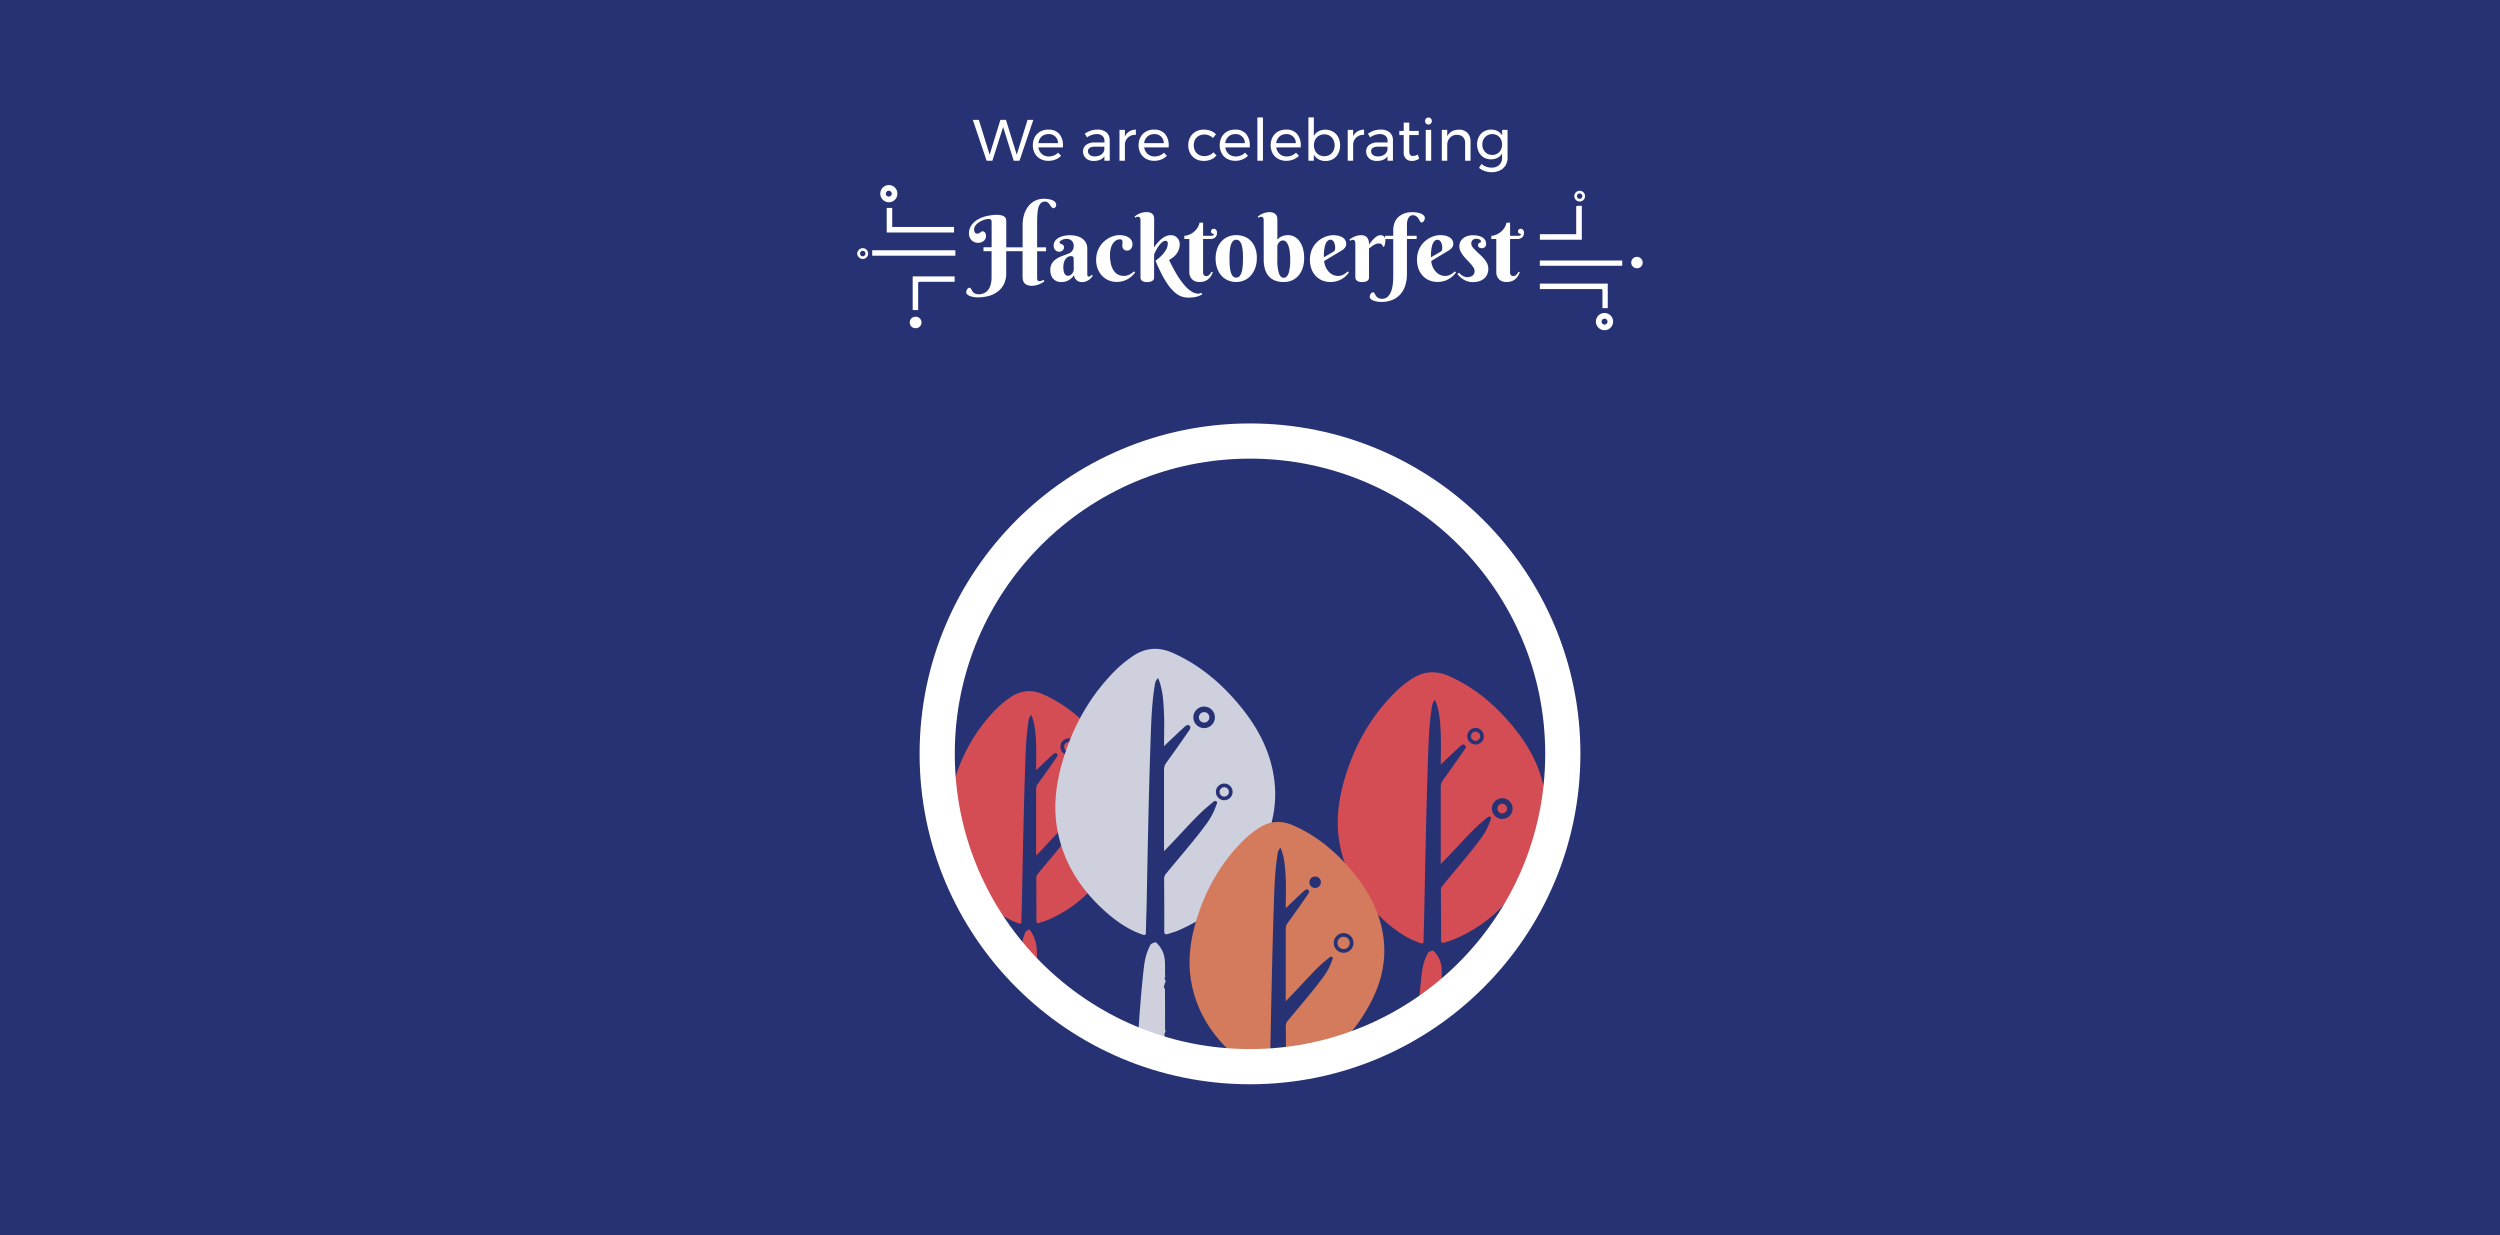 <svg id="Layer_1" data-name="Layer 1" xmlns="http://www.w3.org/2000/svg" xmlns:xlink="http://www.w3.org/1999/xlink" viewBox="0 0 1350 667"><defs><style>.cls-1,.cls-17{fill:none;}.cls-2{fill:#273274;}.cls-3{clip-path:url(#clip-path);}.cls-4{opacity:0.8;}.cls-5{clip-path:url(#clip-path-2);}.cls-14,.cls-6,.cls-7,.cls-8{fill:#ff544e;}.cls-10,.cls-11,.cls-12,.cls-14,.cls-15,.cls-16,.cls-7,.cls-8{stroke:#273274;}.cls-10,.cls-11,.cls-12,.cls-14,.cls-15,.cls-16,.cls-17,.cls-7,.cls-8{stroke-miterlimit:10;}.cls-16,.cls-7{stroke-width:3px;}.cls-11,.cls-15,.cls-8{stroke-width:2px;}.cls-10,.cls-11,.cls-16,.cls-9{fill:#f7f7f7;}.cls-10,.cls-12{stroke-width:4px;}.cls-12,.cls-13,.cls-15{fill:#ff8c58;}.cls-14{stroke-width:5px;}.cls-17{stroke:#fff;stroke-width:19px;}.cls-18{fill:#fff;}</style><clipPath id="clip-path"><circle class="cls-1" cx="675" cy="403.84" r="168.92"/></clipPath><clipPath id="clip-path-2"><rect class="cls-1" x="278.68" y="313.63" width="966.53" height="262.83"/></clipPath></defs><title>top image</title><rect class="cls-2" width="1350" height="667"/><g class="cls-3"><g class="cls-4"><g class="cls-5"><circle class="cls-2" cx="1288.03" cy="413.71" r="3.34"/><path class="cls-6" d="M1158.34,496.1q0-5.26,0-10.51c0-7.94,0-15.89,0-23.83a4.76,4.76,0,0,0-1-3c-3-4.18-6-8.38-8.92-12.63-.6-.88-1.84-2.15-.87-3s2.08.49,2.88,1.21c2.55,2.3,5,4.71,7.88,7.44,0-5.19-.19-10,.05-14.73s.51-9.42,2.44-14a5,5,0,0,1,1.48,3.49c1.24,7.79,1.44,15.66,1.71,23.52.77,22.78,1.2,45.57,1.64,68.36.08,3.93.26,7.86.31,11.8,0,1.21.24,1.53,1.5,1.09a45.89,45.89,0,0,0,15.48-9.56c10.38-9.22,17.63-20.35,20.29-34.16,2-10.1.7-20-2.2-29.72-4.39-14.75-11.75-27.8-22.8-38.65a50.81,50.81,0,0,0-6.32-5.12c-5.46-3.87-11.16-4.42-17.29-1.7-11.76,5.21-21.16,13.35-29.13,23.25-6.51,8.09-11.35,17-13.28,27.35-2.31,12.33.24,23.91,6.14,34.76,7.85,14.43,18.92,25.53,34.28,32,1.25.52,2.57.86,3.85,1.29s1.72.2,1.71-1.23q0-11,.07-22a3.69,3.69,0,0,0-1.1-2.5c-5.7-7-11.69-13.75-17-21a28.78,28.78,0,0,1-3.82-7.37c-.2-.54-.83-1.32,0-1.83.6-.39,1.16.22,1.61.59,1.61,1.35,3.24,2.69,4.75,4.14C1148,484.95,1152.87,490.64,1158.34,496.1Z"/><circle class="cls-7" cx="1131.68" cy="471.39" r="3.39"/><circle class="cls-8" cx="1142.87" cy="439.16" r="2.88"/><path class="cls-6" d="M1161.36,589.33l-2.87.05a6.64,6.64,0,0,0-.77-1.43q0-4.26.09-8.52a1.84,1.84,0,0,0,.67-1.13c.07-.79-.52-1.54-.72-2.32.1.26.14-.78.19-1a3,3,0,0,0-.48-3.08l.45,0q0-2.48,0-5c0-4.19,0-8.38,0-12.57a1.69,1.69,0,0,0,.1-2.06l0,0c.13-.2-.22-.56-.27-.76a4.32,4.32,0,0,1-.09-.74c.24-.25.27-.38.22-.41a1.19,1.19,0,0,0-.07-1.26c.4-4.95-1.12-9.78,4-14.52,2.33.5,2.31,1.19,2.62,1.79,2,3.91,2.35,7.87,2.77,11.82,1.24,11.69,2,23.38,2.67,35.07.12,2,.5,4,.47,6a.93.93,0,0,0,0,.13C1167.35,589.35,1164.38,589.28,1161.36,589.33Z"/><circle class="cls-2" cx="1201.84" cy="534.08" r="3.17"/><path class="cls-9" d="M1066.86,482.25q0-7.25,0-14.5c0-11,0-21.91,0-32.86a6.56,6.56,0,0,0-1.34-4.12c-4.16-5.76-8.29-11.55-12.3-17.42-.83-1.21-2.54-3-1.2-4.15s2.87.67,4,1.67c3.52,3.18,6.91,6.5,10.87,10.25,0-7.15-.26-13.75.08-20.32s.7-13,3.37-19.34c1.68,1.48,1.79,3.2,2,4.82,1.71,10.74,2,21.6,2.36,32.44,1.06,31.42,1.65,62.85,2.26,94.28.11,5.42.35,10.84.42,16.27,0,1.67.33,2.11,2.07,1.51,8.12-2.79,15-7.57,21.35-13.19,14.32-12.71,24.31-28.07,28-47.11,2.69-13.92,1-27.58-3-41-6.06-20.35-16.21-38.34-31.44-53.3a70.08,70.08,0,0,0-8.71-7.06c-7.53-5.34-15.39-6.09-23.85-2.35-16.22,7.18-29.18,18.41-40.18,32.07-9,11.15-15.66,23.5-18.32,37.72-3.19,17,.33,33,8.47,47.94,10.83,19.89,26.1,35.21,47.27,44.09,1.72.72,3.54,1.18,5.31,1.78,1.59.54,2.37.27,2.36-1.7q-.06-15.17.1-30.33a5.09,5.09,0,0,0-1.52-3.45c-7.86-9.64-16.12-19-23.48-29a39.69,39.69,0,0,1-5.27-10.17c-.27-.75-1.14-1.82-.06-2.52.83-.53,1.61.3,2.21.81,2.22,1.86,4.47,3.7,6.55,5.71C1052.65,466.87,1059.32,474.72,1066.86,482.25Z"/><circle class="cls-10" cx="1043.5" cy="404.34" r="4.67"/><path class="cls-9" d="M1071,610.83l-4,.07a9.15,9.15,0,0,0-1.06-2q0-5.87.12-11.74a2.53,2.53,0,0,0,.92-1.56c.1-1.08-.71-2.12-1-3.19.14.37.19-1.07.26-1.33.36-1.4.58-2.88-.66-4.24l.61,0q0-3.43,0-6.85c0-5.78,0-11.56.06-17.34a2.33,2.33,0,0,0,.14-2.84l0-.06c.18-.28-.31-.78-.38-1.05a6,6,0,0,1-.12-1c.33-.35.37-.52.3-.57a1.64,1.64,0,0,0-.09-1.74c.56-6.82-1.55-13.49,5.46-20,3.21.68,3.18,1.63,3.61,2.47,2.76,5.4,3.23,10.85,3.81,16.31,1.72,16.12,2.7,32.24,3.68,48.36.17,2.77.68,5.55.65,8.32a1.28,1.28,0,0,0,0,.18C1079.28,610.86,1075.19,610.76,1071,610.83Z"/><circle class="cls-11" cx="1031.8" cy="447.76" r="3.8"/><path class="cls-6" d="M937.32,434.06q0-6.55,0-13.1c0-9.9,0-19.79,0-29.69a5.93,5.93,0,0,1,1.21-3.72c3.76-5.21,7.49-10.44,11.12-15.74.75-1.09,2.29-2.68,1.09-3.75s-2.59.61-3.59,1.51c-3.18,2.87-6.24,5.87-9.82,9.26,0-6.46.24-12.42-.07-18.35s-.63-11.73-3-17.47c-1.52,1.34-1.62,2.89-1.85,4.35-1.54,9.71-1.8,19.51-2.13,29.31-1,28.39-1.5,56.78-2,85.18-.09,4.9-.32,9.8-.38,14.7,0,1.5-.3,1.9-1.87,1.36-7.34-2.52-13.57-6.84-19.29-11.91-12.94-11.49-22-25.36-25.29-42.56-2.43-12.58-.87-24.92,2.74-37,5.47-18.38,14.64-34.64,28.4-48.16a63.31,63.31,0,0,1,7.87-6.38c6.81-4.83,13.9-5.51,21.55-2.12,14.65,6.49,26.37,16.63,36.3,29,8.11,10.07,14.15,21.23,16.55,34.08,2.88,15.37-.3,29.79-7.65,43.31-9.78,18-23.58,31.81-42.71,39.83-1.55.65-3.2,1.07-4.8,1.61-1.44.49-2.14.24-2.13-1.54q.06-13.7-.09-27.4a4.6,4.6,0,0,1,1.37-3.11c7.1-8.71,14.57-17.13,21.21-26.21a35.86,35.86,0,0,0,4.76-9.18c.24-.68,1-1.65.05-2.28-.75-.48-1.45.27-2,.73-2,1.68-4,3.35-5.92,5.16C950.16,420.17,944.14,427.25,937.32,434.06Z"/><circle class="cls-2" cx="958.42" cy="363.67" r="4.22"/><path class="cls-6" d="M933.56,601.67l3.57.11a19.87,19.87,0,0,1,1-3.11q0-9.31-.11-18.61a5.23,5.23,0,0,1-.83-2.47c-.09-1.72.64-3.36.9-5.06-.13.58-.17-1.7-.23-2.11-.33-2.22-.52-4.56.6-6.72l-.56-.08q0-5.43,0-10.86c0-9.16,0-18.32-.05-27.48a6,6,0,0,1-.13-4.5l0-.09c-.16-.44.28-1.23.34-1.67s.09-1.08.11-1.62c-.3-.55-.33-.83-.27-.9a4.3,4.3,0,0,1,.08-2.75c-.5-10.81,1.4-21.37-4.93-31.74-2.9,1.08-2.88,2.59-3.26,3.91-2.5,8.56-2.92,17.2-3.45,25.84-1.55,25.54-2.44,51.09-3.33,76.64-.15,4.4-.62,8.79-.59,13.18,0,.1,0,.19,0,.28C926.1,601.71,929.8,601.56,933.56,601.67Z"/><path class="cls-6" d="M497.87,547.22q0-4.48,0-9c0-6.76,0-13.53,0-20.29a4.05,4.05,0,0,1,.83-2.54c2.57-3.56,5.12-7.13,7.6-10.76.51-.75,1.57-1.83.74-2.56s-1.77.42-2.45,1c-2.17,2-4.27,4-6.71,6.33,0-4.42.16-8.49,0-12.55s-.43-8-2.08-11.94a4.28,4.28,0,0,0-1.26,3A162.23,162.23,0,0,0,493,508c-.66,19.4-1,38.81-1.4,58.22-.06,3.35-.22,6.7-.26,10,0,1-.2,1.3-1.28.93A39.08,39.08,0,0,1,476.89,569c-8.84-7.85-15-17.33-17.28-29.09-1.66-8.6-.59-17,1.87-25.31a75.36,75.36,0,0,1,19.41-32.92,43.28,43.28,0,0,1,5.38-4.36A14,14,0,0,1,501,475.91c10,4.43,18,11.37,24.81,19.8,5.54,6.89,9.67,14.51,11.31,23.29,2,10.5-.2,20.37-5.23,29.6-6.69,12.29-16.12,21.75-29.19,27.23-1.06.44-2.19.73-3.28,1.1s-1.46.17-1.46-1q0-9.37-.06-18.73a3.15,3.15,0,0,1,.94-2.13c4.85-6,10-11.71,14.5-17.92a24.51,24.51,0,0,0,3.26-6.28c.17-.46.71-1.13,0-1.56-.51-.33-1,.19-1.37.5-1.37,1.15-2.76,2.29-4,3.53C506.64,537.72,502.52,542.57,497.87,547.22Z"/><circle class="cls-2" cx="512.29" cy="499.1" r="2.88"/><path class="cls-6" d="M495.29,626.62l2.44,0a5.65,5.65,0,0,1,.65-1.21q0-3.63-.07-7.25a1.56,1.56,0,0,1-.57-1c-.06-.67.44-1.31.61-2-.09.23-.12-.66-.16-.82a2.57,2.57,0,0,1,.41-2.62l-.38,0q0-2.12,0-4.23c0-3.57,0-7.14,0-10.71a1.44,1.44,0,0,1-.09-1.75l0,0c-.11-.17.19-.48.23-.65a3.68,3.68,0,0,0,.07-.63c-.2-.21-.23-.32-.19-.35a1,1,0,0,1,.06-1.07c-.34-4.21,1-8.33-3.37-12.37-2,.42-2,1-2.23,1.52-1.71,3.33-2,6.7-2.36,10.07-1.06,10-1.67,19.91-2.27,29.86-.1,1.71-.42,3.43-.4,5.14a.79.79,0,0,1,0,.11C490.19,626.64,492.72,626.58,495.29,626.62Z"/><path class="cls-9" d="M380.45,532.19q0-3.22,0-6.44c0-4.86,0-9.73,0-14.59a2.91,2.91,0,0,1,.6-1.83c1.85-2.56,3.68-5.13,5.46-7.73.37-.54,1.13-1.31.53-1.84s-1.27.3-1.76.74c-1.56,1.41-3.07,2.89-4.82,4.55,0-3.18.12-6.1,0-9a24.74,24.74,0,0,0-1.5-8.58,3.08,3.08,0,0,0-.91,2.14,116.62,116.62,0,0,0-1,14.4c-.47,13.95-.73,27.9-1,41.85,0,2.41-.16,4.81-.19,7.22,0,.74-.15.93-.92.67a28.09,28.09,0,0,1-9.48-5.85c-6.36-5.64-10.79-12.46-12.42-20.91a37.85,37.85,0,0,1,1.35-18.2,54.18,54.18,0,0,1,14-23.66,31.11,31.11,0,0,1,3.87-3.13,10.06,10.06,0,0,1,10.59-1,47.69,47.69,0,0,1,17.84,14.23,37.65,37.65,0,0,1,8.13,16.74c1.41,7.55-.15,14.64-3.76,21.28-4.81,8.83-11.58,15.63-21,19.57-.76.32-1.57.52-2.36.79s-1.05.12-1-.75q0-6.73,0-13.46a2.26,2.26,0,0,1,.67-1.53c3.49-4.28,7.16-8.42,10.42-12.88a17.62,17.62,0,0,0,2.34-4.51c.12-.33.51-.81,0-1.12s-.71.13-1,.36c-1,.82-2,1.64-2.91,2.54C386.76,525.36,383.8,528.84,380.45,532.19Z"/><circle class="cls-11" cx="390.82" cy="497.6" r="2.07"/><path class="cls-9" d="M378.6,589.27l1.76,0a4.06,4.06,0,0,1,.47-.87q0-2.61-.05-5.21a1.12,1.12,0,0,1-.41-.69c0-.48.32-.94.44-1.42-.06.16-.09-.47-.12-.59a1.85,1.85,0,0,1,.29-1.88l-.27,0q0-1.52,0-3c0-2.57,0-5.13,0-7.7a1,1,0,0,1-.06-1.26v0c-.08-.12.14-.34.17-.47a2.64,2.64,0,0,0,.05-.45c-.15-.15-.16-.23-.13-.25a.73.73,0,0,1,0-.77c-.25-3,.69-6-2.42-8.89-1.42.3-1.41.73-1.6,1.1a19.58,19.58,0,0,0-1.69,7.24c-.76,7.15-1.2,14.31-1.63,21.47-.07,1.23-.3,2.46-.29,3.69a.57.57,0,0,1,0,.08C374.94,589.28,376.75,589.24,378.6,589.27Z"/><path class="cls-6" d="M778,466.58q0-6.37,0-12.74c0-9.63,0-19.26,0-28.89a5.77,5.77,0,0,1,1.18-3.62c3.66-5.07,7.29-10.16,10.82-15.31.73-1.06,2.23-2.6,1.06-3.65s-2.52.59-3.49,1.47c-3.09,2.79-6.07,5.71-9.55,9,0-6.29.23-12.09-.07-17.86s-.61-11.41-3-17c-1.47,1.3-1.57,2.81-1.8,4.23-1.5,9.44-1.75,19-2.07,28.51-.94,27.62-1.45,55.24-2,82.87-.09,4.77-.31,9.53-.37,14.3,0,1.46-.29,1.85-1.82,1.33-7.14-2.45-13.2-6.65-18.76-11.59-12.59-11.18-21.37-24.67-24.6-41.41-2.36-12.24-.84-24.24,2.67-36,5.33-17.89,14.25-33.7,27.63-46.85a61.6,61.6,0,0,1,7.66-6.2c6.62-4.7,13.52-5.36,21-2.06,14.26,6.31,25.65,16.18,35.32,28.19,7.89,9.8,13.76,20.66,16.1,33.15,2.8,15-.29,29-7.45,42.14-9.52,17.49-22.94,31-41.55,38.76-1.51.63-3.11,1-4.67,1.57-1.4.47-2.08.24-2.08-1.49q.06-13.33-.09-26.66a4.48,4.48,0,0,1,1.34-3c6.91-8.48,14.17-16.67,20.64-25.5a34.89,34.89,0,0,0,4.64-8.94c.24-.66,1-1.6,0-2.22-.73-.47-1.41.27-1.95.71-2,1.63-3.93,3.26-5.76,5C790.53,453.06,784.67,460,778,466.58Z"/><circle class="cls-7" cx="811.21" cy="436.63" r="4.11"/><circle class="cls-8" cx="796.8" cy="397.56" r="3.49"/><path class="cls-6" d="M774.38,579.6l3.48.06a8,8,0,0,1,.93-1.73q0-5.16-.1-10.32a2.23,2.23,0,0,1-.81-1.37c-.09-1,.63-1.87.88-2.81-.12.32-.17-.94-.23-1.17a3.65,3.65,0,0,1,.58-3.73l-.54,0q0-3,0-6c0-5.08,0-10.16-.05-15.24a2,2,0,0,1-.13-2.5l0-.05c-.16-.25.27-.68.33-.93a5.24,5.24,0,0,0,.1-.9c-.29-.3-.32-.46-.27-.5a1.44,1.44,0,0,1,.08-1.53c-.49-6,1.36-11.85-4.8-17.61-2.82.6-2.8,1.44-3.17,2.17-2.43,4.75-2.84,9.54-3.35,14.33-1.51,14.17-2.38,28.34-3.24,42.51-.15,2.44-.6,4.88-.57,7.31a1.13,1.13,0,0,1,0,.16C767.12,579.63,770.72,579.54,774.38,579.6Z"/><path class="cls-6" d="M332,466.31q0-5.46,0-10.93c0-8.26,0-16.51,0-24.77a5,5,0,0,1,1-3.1c3.14-4.34,6.25-8.71,9.27-13.13.62-.91,1.91-2.23.91-3.13s-2.16.51-3,1.26c-2.65,2.4-5.21,4.9-8.19,7.73,0-5.39.2-10.36-.06-15.31s-.53-9.79-2.54-14.57a5.23,5.23,0,0,0-1.54,3.63c-1.29,8.1-1.5,16.28-1.78,24.45-.8,23.68-1.25,47.37-1.71,71.06-.08,4.09-.27,8.17-.32,12.26,0,1.26-.25,1.59-1.56,1.14A47.7,47.7,0,0,1,306.41,493c-10.79-9.58-18.32-21.15-21.1-35.51-2-10.49-.72-20.79,2.29-30.9,4.57-15.34,12.22-28.9,23.7-40.18a52.82,52.82,0,0,1,6.57-5.32c5.68-4,11.6-4.59,18-1.77,12.22,5.41,22,13.87,30.29,24.17,6.77,8.4,11.8,17.71,13.81,28.43,2.4,12.82-.25,24.86-6.39,36.13-8.16,15-19.67,26.54-35.63,33.23-1.29.54-2.67.89-4,1.34s-1.79.2-1.78-1.28q0-11.43-.07-22.86a3.84,3.84,0,0,1,1.15-2.6c5.92-7.27,12.15-14.29,17.7-21.87a29.92,29.92,0,0,0,4-7.66c.2-.57.86-1.38,0-1.9-.63-.4-1.21.23-1.67.61-1.68,1.4-3.37,2.79-4.94,4.31C342.72,454.72,337.69,460.63,332,466.31Z"/><circle class="cls-8" cx="360.45" cy="440.62" r="3.52"/><circle class="cls-2" cx="349.61" cy="407.58" r="3.52"/><path class="cls-6" d="M328.87,582.62l3,.07a10.59,10.59,0,0,1,.8-2q0-5.93-.09-11.87a2.85,2.85,0,0,1-.7-1.58c-.07-1.09.54-2.14.75-3.23-.11.37-.15-1.08-.2-1.34a5.38,5.38,0,0,1,.5-4.29l-.46,0q0-3.46,0-6.92c0-5.84,0-11.68,0-17.52a3,3,0,0,1-.11-2.87l0-.06c-.14-.28.23-.79.28-1.07a8,8,0,0,0,.09-1c-.25-.35-.28-.53-.23-.57a2.14,2.14,0,0,1,.07-1.76c-.42-6.89,1.17-13.63-4.11-20.24C326,507,326,508,325.7,508.8c-2.08,5.46-2.44,11-2.88,16.48-1.29,16.29-2,32.58-2.78,48.88-.13,2.8-.52,5.61-.49,8.41a1.73,1.73,0,0,1,0,.18C322.64,582.65,325.73,582.56,328.87,582.62Z"/><circle class="cls-2" cx="725.31" cy="512.63" r="3.84"/><circle class="cls-12" cx="713.5" cy="476.6" r="3.84"/><path class="cls-13" d="M690.88,646.31l3.25.06a7.52,7.52,0,0,1,.87-1.62q0-4.83-.1-9.65a2.08,2.08,0,0,1-.76-1.28c-.08-.89.59-1.74.82-2.62-.12.3-.16-.88-.21-1.09a3.42,3.42,0,0,1,.54-3.49l-.51,0q0-2.82,0-5.63c0-4.75,0-9.5,0-14.25a1.92,1.92,0,0,1-.12-2.33l0,0c-.15-.23.25-.64.31-.87a4.89,4.89,0,0,0,.1-.84c-.27-.28-.3-.43-.25-.47a1.35,1.35,0,0,1,.08-1.43c-.46-5.61,1.27-11.08-4.49-16.46-2.64.56-2.62,1.34-3,2-2.27,4.44-2.66,8.92-3.14,13.4-1.41,13.25-2.22,26.5-3,39.75-.14,2.28-.56,4.56-.54,6.84a1.05,1.05,0,0,1,0,.15C684.09,646.33,687.46,646.25,690.88,646.31Z"/><path class="cls-6" d="M559.51,462q0-5.46,0-10.93c0-8.26,0-16.51,0-24.77a5,5,0,0,1,1-3.1c3.14-4.34,6.25-8.71,9.27-13.13.62-.91,1.91-2.23.91-3.13s-2.16.51-3,1.26c-2.65,2.4-5.21,4.9-8.19,7.73,0-5.39.2-10.36-.06-15.31s-.53-9.79-2.54-14.57a5.23,5.23,0,0,0-1.54,3.63c-1.29,8.1-1.5,16.28-1.78,24.45-.8,23.68-1.25,47.37-1.71,71.06-.08,4.09-.27,8.17-.32,12.26,0,1.26-.25,1.59-1.56,1.14a47.7,47.7,0,0,1-16.09-9.94c-10.79-9.58-18.32-21.15-21.1-35.51-2-10.49-.72-20.79,2.29-30.9,4.57-15.34,12.22-28.9,23.7-40.18a52.82,52.82,0,0,1,6.57-5.32c5.68-4,11.6-4.59,18-1.77,12.22,5.41,22,13.87,30.29,24.17,6.77,8.4,11.8,17.71,13.81,28.43,2.4,12.82-.25,24.86-6.39,36.13-8.16,15-19.67,26.54-35.63,33.23-1.29.54-2.67.89-4,1.34s-1.79.2-1.78-1.28q0-11.43-.07-22.86a3.84,3.84,0,0,1,1.15-2.6c5.92-7.27,12.15-14.29,17.7-21.87a29.92,29.92,0,0,0,4-7.66c.2-.57.86-1.38,0-1.9-.63-.4-1.21.23-1.67.61-1.68,1.4-3.37,2.79-4.94,4.31C570.23,450.38,565.2,456.29,559.51,462Z"/><circle class="cls-14" cx="587.95" cy="436.29" r="3.52"/><circle class="cls-8" cx="577.12" cy="403.25" r="3.52"/><path class="cls-6" d="M556.37,581.46l3,.07a11.31,11.31,0,0,1,.8-2.07q0-6.18-.09-12.36a3,3,0,0,1-.7-1.64c-.07-1.14.54-2.23.75-3.36-.11.38-.15-1.13-.2-1.4a5.81,5.81,0,0,1,.5-4.47l-.46-.05q0-3.61,0-7.21c0-6.08,0-12.17,0-18.25a3.25,3.25,0,0,1-.11-3l0-.06c-.14-.3.23-.82.28-1.11a8.66,8.66,0,0,0,.09-1.07c-.25-.36-.28-.55-.23-.6a2.31,2.31,0,0,1,.07-1.83c-.42-7.18,1.17-14.2-4.11-21.08-2.42.72-2.4,1.72-2.72,2.6-2.08,5.68-2.44,11.43-2.88,17.16-1.29,17-2,33.94-2.78,50.91-.13,2.92-.52,5.84-.49,8.76a1.88,1.88,0,0,1,0,.19C550.15,581.49,553.24,581.39,556.37,581.46Z"/><path class="cls-13" d="M994.19,508.5q0-4.83,0-9.65c0-7.29,0-14.59,0-21.88a4.37,4.37,0,0,1,.89-2.74c2.77-3.84,5.52-7.69,8.19-11.6.55-.8,1.69-2,.8-2.76s-1.91.45-2.64,1.11c-2.34,2.12-4.6,4.33-7.23,6.83,0-4.76.18-9.16-.05-13.53s-.46-8.65-2.24-12.87a4.62,4.62,0,0,0-1.36,3.21,174.92,174.92,0,0,0-1.57,21.6c-.71,20.92-1.1,41.85-1.51,62.77-.07,3.61-.24,7.22-.28,10.83,0,1.11-.22,1.4-1.38,1A42.14,42.14,0,0,1,971.57,532c-9.53-8.47-16.19-18.69-18.64-31.37-1.79-9.27-.64-18.36,2-27.29a81.26,81.26,0,0,1,20.93-35.49,46.66,46.66,0,0,1,5.8-4.7,15.09,15.09,0,0,1,15.88-1.56c10.8,4.78,19.43,12.26,26.75,21.35,6,7.42,10.43,15.65,12.2,25.11,2.12,11.33-.22,22-5.64,31.92-7.21,13.25-17.38,23.45-31.48,29.36-1.14.48-2.36.79-3.54,1.19s-1.58.18-1.57-1.13q0-10.1-.07-20.2a3.39,3.39,0,0,1,1-2.29c5.23-6.42,10.74-12.62,15.63-19.32a26.43,26.43,0,0,0,3.51-6.77c.18-.5.76-1.21,0-1.68-.55-.35-1.07.2-1.47.54-1.48,1.24-3,2.47-4.36,3.8C1003.65,498.26,999.21,503.48,994.19,508.5Z"/><circle class="cls-13" cx="1019.31" cy="485.81" r="3.11"/><path class="cls-13" d="M991.41,594.11l2.63,0a6.1,6.1,0,0,1,.7-1.31q0-3.91-.08-7.82a1.69,1.69,0,0,1-.61-1c-.07-.72.47-1.41.66-2.13-.09.24-.13-.71-.17-.89a2.77,2.77,0,0,1,.44-2.83l-.41,0q0-2.28,0-4.56c0-3.85,0-7.7,0-11.54a1.55,1.55,0,0,1-.1-1.89l0,0c-.12-.19.21-.52.25-.7a4,4,0,0,0,.08-.68c-.22-.23-.24-.35-.2-.38a1.09,1.09,0,0,1,.06-1.16c-.37-4.54,1-9-3.63-13.34-2.14.45-2.12,1.09-2.4,1.64-1.84,3.59-2.15,7.23-2.54,10.86-1.14,10.73-1.8,21.47-2.45,32.2-.11,1.85-.46,3.69-.44,5.54a.85.85,0,0,1,0,.12C985.91,594.13,988.64,594.07,991.41,594.11Z"/><path class="cls-13" d="M446.72,475.93q0-6.72,0-13.44c0-10.16,0-20.32,0-30.48a6.09,6.09,0,0,1,1.25-3.82c3.86-5.34,7.69-10.71,11.41-16.15.77-1.12,2.35-2.75,1.11-3.85s-2.66.62-3.68,1.55c-3.26,2.95-6.41,6-10.08,9.51,0-6.63.25-12.75-.07-18.84s-.65-12-3.13-17.93c-1.56,1.37-1.66,3-1.9,4.47-1.58,10-1.85,20-2.19,30.08-1,29.14-1.53,58.28-2.1,87.43-.1,5-.33,10.06-.39,15.09,0,1.54-.31,2-1.92,1.4-7.53-2.59-13.93-7-19.79-12.23-13.28-11.79-22.54-26-26-43.69-2.49-12.91-.89-25.58,2.81-38,5.62-18.87,15-35.55,29.15-49.43a65,65,0,0,1,8.08-6.55c7-5,14.27-5.65,22.12-2.18,15,6.66,27.06,17.07,37.26,29.74,8.33,10.34,14.52,21.79,17,35,3,15.77-.31,30.58-7.86,44.45-10,18.45-24.2,32.66-43.84,40.89-1.59.67-3.29,1.1-4.93,1.65-1.48.5-2.2.25-2.19-1.58q.06-14.06-.09-28.13a4.72,4.72,0,0,1,1.41-3.2c7.29-8.94,15-17.58,21.77-26.9a36.81,36.81,0,0,0,4.89-9.43c.25-.7,1.06-1.69.05-2.34-.77-.49-1.49.28-2.05.75-2.06,1.72-4.14,3.44-6.07,5.3C459.9,461.66,453.71,468.94,446.72,475.93Z"/><circle class="cls-15" cx="468.38" cy="403.67" r="4.33"/><path class="cls-13" d="M442.85,595.16l3.67.07a8.49,8.49,0,0,1,1-1.82q0-5.45-.11-10.89a2.35,2.35,0,0,1-.86-1.45c-.09-1,.66-2,.92-3-.13.34-.18-1-.24-1.23-.34-1.3-.54-2.67.61-3.94l-.57,0q0-3.18,0-6.35c0-5.36,0-10.72-.05-16.08a2.16,2.16,0,0,1-.13-2.63l0-.05c-.17-.26.29-.72.35-1a5.52,5.52,0,0,0,.11-.95c-.3-.32-.34-.48-.28-.53a1.52,1.52,0,0,1,.09-1.61c-.52-6.33,1.44-12.51-5.06-18.57-3,.63-3,1.52-3.35,2.29-2.56,5-3,10.07-3.54,15.12-1.59,14.95-2.51,29.9-3.41,44.85-.16,2.57-.63,5.14-.61,7.72a1.19,1.19,0,0,1,0,.17C435.19,595.19,439,595.1,442.85,595.16Z"/><circle class="cls-2" cx="480.18" cy="443.98" r="3.52"/><circle class="cls-8" cx="521.78" cy="523.71" r="3.52"/><path class="cls-9" d="M628.57,459.61q0-6.72,0-13.44c0-10.16,0-20.32,0-30.48a6.09,6.09,0,0,1,1.25-3.82c3.86-5.34,7.69-10.71,11.41-16.15.77-1.12,2.35-2.75,1.11-3.85s-2.66.62-3.68,1.55c-3.26,2.95-6.41,6-10.08,9.51,0-6.63.25-12.75-.07-18.84s-.65-12-3.13-17.93c-1.56,1.37-1.66,3-1.9,4.47-1.58,10-1.85,20-2.19,30.08-1,29.14-1.53,58.28-2.1,87.43-.1,5-.33,10.06-.39,15.09,0,1.54-.31,2-1.92,1.4-7.53-2.59-13.93-7-19.79-12.23-13.28-11.79-22.54-26-26-43.69-2.49-12.91-.89-25.58,2.81-38,5.62-18.87,15-35.55,29.15-49.43a65,65,0,0,1,8.08-6.55c7-5,14.27-5.65,22.12-2.18,15,6.66,27.06,17.07,37.26,29.74,8.33,10.34,14.52,21.79,17,35,3,15.77-.31,30.58-7.86,44.45-10,18.45-24.2,32.66-43.84,40.89-1.59.67-3.29,1.1-4.93,1.65-1.48.5-2.2.25-2.19-1.58q.06-14.06-.09-28.13a4.72,4.72,0,0,1,1.41-3.2c7.29-8.94,15-17.58,21.77-26.9A36.81,36.81,0,0,0,656.7,435c.25-.7,1.06-1.69.05-2.34-.77-.49-1.49.28-2.05.75-2.06,1.72-4.14,3.44-6.07,5.3C641.75,445.35,635.56,452.62,628.57,459.61Z"/><circle class="cls-16" cx="650.23" cy="387.36" r="4.33"/><path class="cls-9" d="M624.71,578.84l3.67.07a8.49,8.49,0,0,1,1-1.82q0-5.45-.11-10.89a2.35,2.35,0,0,1-.86-1.45c-.09-1,.66-2,.92-3-.13.34-.18-1-.24-1.23-.34-1.3-.54-2.67.61-3.94l-.57,0q0-3.18,0-6.35c0-5.36,0-10.72-.05-16.08a2.16,2.16,0,0,1-.13-2.63l0-.05c-.17-.26.29-.72.35-1a5.52,5.52,0,0,0,.11-.95c-.3-.32-.34-.48-.28-.53a1.52,1.52,0,0,1,.09-1.61c-.52-6.33,1.44-12.51-5.06-18.57-3,.63-3,1.52-3.35,2.29-2.56,5-3,10.07-3.54,15.12-1.59,14.95-2.51,29.9-3.41,44.85-.16,2.57-.63,5.14-.61,7.72a1.19,1.19,0,0,1,0,.17C617,578.87,620.85,578.78,624.71,578.84Z"/><circle class="cls-11" cx="661.09" cy="427.62" r="3.52"/><path class="cls-13" d="M694.3,540.64q0-6,0-11.91c0-9,0-18,0-27a5.39,5.39,0,0,1,1.1-3.39c3.42-4.74,6.81-9.5,10.11-14.32.68-1,2.09-2.43,1-3.41s-2.36.55-3.26,1.37c-2.89,2.61-5.68,5.34-8.93,8.43,0-5.88.22-11.3-.06-16.7s-.57-10.67-2.77-15.89c-1.38,1.22-1.47,2.63-1.68,4-1.4,8.83-1.64,17.75-1.94,26.66-.87,25.82-1.36,51.65-1.86,77.48-.09,4.46-.29,8.91-.35,13.37,0,1.37-.27,1.73-1.7,1.24-6.68-2.29-12.34-6.22-17.54-10.84-11.77-10.45-20-23.07-23-38.72-2.21-11.44-.79-22.67,2.49-33.69,5-16.72,13.32-31.51,25.84-43.81a57.59,57.59,0,0,1,7.16-5.8c6.19-4.39,12.65-5,19.6-1.93,13.33,5.9,24,15.13,33,26.35,7.38,9.16,12.87,19.32,15.06,31,2.62,14-.27,27.1-7,39.4-8.9,16.35-21.45,28.94-38.85,36.24-1.41.59-2.91,1-4.37,1.46s-1.95.22-1.94-1.4q.05-12.46-.08-24.93A4.19,4.19,0,0,1,695.6,551c6.46-7.93,13.25-15.58,19.3-23.84a32.62,32.62,0,0,0,4.33-8.35c.22-.62.94-1.5,0-2.07-.68-.44-1.32.25-1.82.67-1.83,1.53-3.67,3-5.38,4.7C706,528,700.5,534.44,694.3,540.64Z"/><circle class="cls-2" cx="1009.74" cy="456.62" r="3.11"/><circle class="cls-2" cx="710.17" cy="476.4" r="3.11"/><circle class="cls-15" cx="725.55" cy="509.18" r="4.33"/></g></g></g><circle class="cls-17" cx="675" cy="407.08" r="168.92"/><path class="cls-18" d="M531.11,133.54h4.37V119.87a2.4,2.4,0,0,0-.12-.84,1.18,1.18,0,0,0-.34-.49,1.14,1.14,0,0,0-.52-.24,3.39,3.39,0,0,0-.66-.06,6.44,6.44,0,0,0-1.31.17,10.92,10.92,0,0,0-1.65.5,13.81,13.81,0,0,0-1.74.83,8.47,8.47,0,0,0-1.56,1.12,5.61,5.61,0,0,0-1.12,1.39,3.33,3.33,0,0,0-.43,1.66,3,3,0,0,0,.2,1.23,1.92,1.92,0,0,0,.47.68,1.23,1.23,0,0,0,.54.29,2.12,2.12,0,0,0,.4.06,2.09,2.09,0,0,0,1-.2,5.76,5.76,0,0,0,.7-.43l.59-.43a1,1,0,0,1,.64-.2,1.63,1.63,0,0,1,.61.13,1.75,1.75,0,0,1,.6.42,2.4,2.4,0,0,1,.47.76,3,3,0,0,1,.19,1.14,3.47,3.47,0,0,1-.37,1.66,3.69,3.69,0,0,1-1,1.17,4,4,0,0,1-1.35.7,5.18,5.18,0,0,1-1.5.23,5.23,5.23,0,0,1-2.08-.4,4.59,4.59,0,0,1-1.57-1.09,4.7,4.7,0,0,1-1-1.63,5.85,5.85,0,0,1-.34-2,7.54,7.54,0,0,1,.6-3,8.56,8.56,0,0,1,1.65-2.49,11.12,11.12,0,0,1,2.45-1.93,16.14,16.14,0,0,1,3-1.38,20.43,20.43,0,0,1,3.41-.83A23.16,23.16,0,0,1,538,116a9.9,9.9,0,0,1,3.06.37,4.08,4.08,0,0,1,1.61.9,2.09,2.09,0,0,1,.61,1.11,6.07,6.07,0,0,1,.1,1v14.18h8.84V122a19.49,19.49,0,0,1,1-6.75,13.54,13.54,0,0,1,2.67-4.55,10,10,0,0,1,3.65-2.57,10.77,10.77,0,0,1,4-.8,16,16,0,0,1,2.61.2,9,9,0,0,1,2.16.61,4.29,4.29,0,0,1,1.48,1,2.07,2.07,0,0,1,.55,1.43,2.16,2.16,0,0,1-.41,1.27,1.58,1.58,0,0,1-.44.42,1,1,0,0,1-.52.16,1.21,1.21,0,0,1-.77-.26,3.57,3.57,0,0,1-.64-.66q-.3-.4-.59-.86a5.82,5.82,0,0,0-.65-.86,3.43,3.43,0,0,0-.82-.66,2.12,2.12,0,0,0-1.08-.26,3.28,3.28,0,0,0-2.33.8,5.11,5.11,0,0,0-1.32,2.35,17.39,17.39,0,0,0-.59,3.86q-.13,2.31-.13,5.29v12.4h4.83v2.11h-4.83v14.61a1.88,1.88,0,0,0,.3,1.12,1.06,1.06,0,0,0,.92.42,3.21,3.21,0,0,0,1.25-.24q.58-.24,1-.46l.41.89q-.53.36-1.24.76a14.17,14.17,0,0,1-1.56.74,12.27,12.27,0,0,1-1.83.58,8.87,8.87,0,0,1-2,.23,6.79,6.79,0,0,1-2.64-.43,3.85,3.85,0,0,1-1.56-1.14,3.79,3.79,0,0,1-.73-1.6,9,9,0,0,1-.18-1.8V135.66h-8.84v12a12.8,12.8,0,0,1-1.19,5.69,11.52,11.52,0,0,1-3.26,4,14.11,14.11,0,0,1-4.87,2.43,21.62,21.62,0,0,1-6,.8,13.22,13.22,0,0,1-2.35-.2,9.64,9.64,0,0,1-2-.56,4.48,4.48,0,0,1-1.38-.85,1.46,1.46,0,0,1-.52-1.07,3.36,3.36,0,0,1,.12-.88,2.74,2.74,0,0,1,.36-.81,2.21,2.21,0,0,1,.59-.6,1.34,1.34,0,0,1,.78-.24.59.59,0,0,1,.47.26,5,5,0,0,1,.42.66q.22.4.49.85a3.75,3.75,0,0,0,.72.85,3.84,3.84,0,0,0,1.07.66,4,4,0,0,0,1.56.26,7,7,0,0,0,3.18-.67,5.92,5.92,0,0,0,2.2-1.9,8.6,8.6,0,0,0,1.29-2.92,15.41,15.41,0,0,0,.42-3.71V135.66h-4.37Z"/><path class="cls-18" d="M575.95,129a5.68,5.68,0,0,0-1.51.19,5.24,5.24,0,0,0-1.2.48,2.85,2.85,0,0,0-.79.64,1.06,1.06,0,0,0-.29.66.53.53,0,0,0,.37.52l.83.36a2.78,2.78,0,0,1,.83.58,1.55,1.55,0,0,1,.37,1.14,2.09,2.09,0,0,1-.2.92,2.5,2.5,0,0,1-1.37,1.25,2.69,2.69,0,0,1-1,.18,2.8,2.8,0,0,1-2.17-.91,3.47,3.47,0,0,1-.83-2.43,4.12,4.12,0,0,1,.77-2.51,6,6,0,0,1,2-1.72,10.14,10.14,0,0,1,2.8-1,15.56,15.56,0,0,1,6.7.08,9.09,9.09,0,0,1,3,1.3,6.72,6.72,0,0,1,2.09,2.26,6.6,6.6,0,0,1,.78,3.32v13.58q0,.22,0,.48a1.49,1.49,0,0,0,.12.48.9.9,0,0,0,.29.36.91.91,0,0,0,.55.14,1.2,1.2,0,0,0,.8-.32,6.42,6.42,0,0,0,.66-.66l.6.5q-.36.5-.86,1.11a6.93,6.93,0,0,1-2.91,2,6.2,6.2,0,0,1-2.19.36,4.31,4.31,0,0,1-2.69-.9,4.37,4.37,0,0,1-1.54-2.78,10.17,10.17,0,0,1-1.6,1.73,8.66,8.66,0,0,1-1.69,1.13,7.48,7.48,0,0,1-1.74.62,8.23,8.23,0,0,1-1.77.19A7,7,0,0,1,571,152a5.33,5.33,0,0,1-1.93-1.14,5.6,5.6,0,0,1-1.37-2,8,8,0,0,1-.52-3.05,6.69,6.69,0,0,1,.86-3.58,7.72,7.72,0,0,1,2.27-2.34,15.32,15.32,0,0,1,3.2-1.62q1.79-.67,3.66-1.42a3.92,3.92,0,0,0,2-1.65,4.41,4.41,0,0,0,.64-2.25,3.9,3.9,0,0,0-1-2.85A3.8,3.8,0,0,0,575.95,129Zm3.82,10.52a1.11,1.11,0,0,0-.38-.91,1.51,1.51,0,0,0-1-.31,3.49,3.49,0,0,0-1.6.38,4,4,0,0,0-1.33,1.13,5.72,5.72,0,0,0-.91,1.84,8.63,8.63,0,0,0-.34,2.53,10.81,10.81,0,0,0,.2,2.31,4.5,4.5,0,0,0,.55,1.45,2,2,0,0,0,.8.76,2.22,2.22,0,0,0,1,.22,2.29,2.29,0,0,0,1.18-.32,3.53,3.53,0,0,0,1-.83,4.16,4.16,0,0,0,.65-1.13,3.46,3.46,0,0,0,.24-1.25Z"/><path class="cls-18" d="M608.72,135.32a3,3,0,0,1-1.25-.23,2.19,2.19,0,0,1-.82-.61,2.51,2.51,0,0,1-.46-.85,3.29,3.29,0,0,1-.14-1,8.92,8.92,0,0,1,.08-1.25,4.15,4.15,0,0,0,0-1.08,1.22,1.22,0,0,0-.37-.77,1.64,1.64,0,0,0-1.11-.29,3.91,3.91,0,0,0-1.78.48,5,5,0,0,0-1.71,1.51,8.82,8.82,0,0,0-1.27,2.65,13.25,13.25,0,0,0-.5,3.9,21,21,0,0,0,.47,4.6,11,11,0,0,0,1.41,3.54,6.78,6.78,0,0,0,2.33,2.27,6.94,6.94,0,0,0,4.87.61,7.07,7.07,0,0,0,1.43-.53,9.16,9.16,0,0,0,1.29-.78q.61-.44,1.19-.95l.6.58a16.48,16.48,0,0,1-1.42,1.63,11.6,11.6,0,0,1-2.09,1.67,12.07,12.07,0,0,1-2.86,1.3,12.35,12.35,0,0,1-3.72.52,10.73,10.73,0,0,1-4.07-.8,10.54,10.54,0,0,1-3.52-2.34,11.54,11.54,0,0,1-2.46-3.74,12.81,12.81,0,0,1-.92-5,13.93,13.93,0,0,1,.55-4A13.25,13.25,0,0,1,594,133a12.51,12.51,0,0,1,2.21-2.62,14,14,0,0,1,2.65-1.89,12.84,12.84,0,0,1,2.85-1.14,10.94,10.94,0,0,1,2.8-.38,10.54,10.54,0,0,1,3.1.41,7,7,0,0,1,2.2,1.08A4.43,4.43,0,0,1,611.1,130a4.05,4.05,0,0,1,.43,1.81,4.87,4.87,0,0,1-.18,1.33,3.38,3.38,0,0,1-.53,1.11,2.55,2.55,0,0,1-.88.74A2.61,2.61,0,0,1,608.72,135.32Z"/><path class="cls-18" d="M623.18,133.54q.84-1.13,1.8-2.29a16.54,16.54,0,0,1,2.07-2.1,10.56,10.56,0,0,1,2.4-1.54,6.67,6.67,0,0,1,2.84-.6,4.42,4.42,0,0,1,2.28.54,5,5,0,0,1,1.48,1.3,4.8,4.8,0,0,1,.79,1.57,5.33,5.33,0,0,1,.23,1.39,9.35,9.35,0,0,1-.28,2.2,8.25,8.25,0,0,1-.94,2.26,10.05,10.05,0,0,1-1.77,2.16,12.07,12.07,0,0,1-2.79,1.91,82.89,82.89,0,0,0,4.4,8.23,41.18,41.18,0,0,0,4.12,5.67,16.16,16.16,0,0,0,3.81,3.28,7,7,0,0,0,3.48,1.06,2.38,2.38,0,0,0,.58-.07,4.12,4.12,0,0,0,.53-.17,5.31,5.31,0,0,0,.55-.24l.46.84q-.65.36-1.32.68a9.27,9.27,0,0,1-1.54.56,14.25,14.25,0,0,1-2,.38,21.61,21.61,0,0,1-2.69.14,11.81,11.81,0,0,1-2.8-.34,9.57,9.57,0,0,1-2.77-1.2,15.68,15.68,0,0,1-2.82-2.31,25.74,25.74,0,0,1-2.93-3.65,52.48,52.48,0,0,1-3.09-5.26q-1.59-3.05-3.29-7.14a25.16,25.16,0,0,0,3.63-3.16,15.47,15.47,0,0,0,2-2.63,6.85,6.85,0,0,0,.84-2.09,8.86,8.86,0,0,0,.17-1.56c0-.06,0-.17,0-.32a1.06,1.06,0,0,0-.16-.44,1.26,1.26,0,0,0-.38-.38,1.27,1.27,0,0,0-.71-.17,2.84,2.84,0,0,0-1.8.76,10.67,10.67,0,0,0-1.74,1.87,18.13,18.13,0,0,0-1.5,2.4q-.67,1.29-1.11,2.34v12.4a3.14,3.14,0,0,1-.11.74,1.73,1.73,0,0,1-.5.82,3.24,3.24,0,0,1-1.15.66,6.08,6.08,0,0,1-2,.28,5.32,5.32,0,0,1-2-.3,2.78,2.78,0,0,1-1.07-.71,1.84,1.84,0,0,1-.43-.84,3.81,3.81,0,0,1-.08-.7v-31a2.24,2.24,0,0,0-.32-1.21,1.19,1.19,0,0,0-1.09-.52,1.75,1.75,0,0,0-.71.13,3,3,0,0,0-.64.4l-.48-.58a14.32,14.32,0,0,1,1.23-.9,8.91,8.91,0,0,1,1.48-.78,11,11,0,0,1,1.72-.55,8.32,8.32,0,0,1,1.92-.22,5.67,5.67,0,0,1,2.43.42,3.12,3.12,0,0,1,1.27,1,3,3,0,0,1,.49,1.3,10.14,10.14,0,0,1,.08,1.21Z"/><path class="cls-18" d="M649.66,129.08v17.76a2.52,2.52,0,0,0,.48,1.77,1.76,1.76,0,0,0,1.32.49,1.94,1.94,0,0,0,1.15-.36,4.22,4.22,0,0,0,.86-.82,5.09,5.09,0,0,0,.74-1.18l.74.34q-.36.77-.85,1.68a6.66,6.66,0,0,1-3.36,3,8,8,0,0,1-3.11.53,6.6,6.6,0,0,1-2-.31,4.76,4.76,0,0,1-1.73-1,4.93,4.93,0,0,1-1.21-1.68,5.86,5.86,0,0,1-.46-2.43v-17.8h-2.69v-1.73a7.25,7.25,0,0,0,1.87-.35,9.35,9.35,0,0,0,2.46-1.17,9.79,9.79,0,0,0,2.34-2.19,8.36,8.36,0,0,0,1.54-3.39h1.92v7.09h3.92q1.92,0,1.92-.65a.32.32,0,0,0-.24-.32l-.54-.22a1.75,1.75,0,0,1-.54-.37,1.09,1.09,0,0,1-.24-.79,1.36,1.36,0,0,1,.42-1.06,1.56,1.56,0,0,1,1.09-.38,1.53,1.53,0,0,1,.76.18,1.64,1.64,0,0,1,.54.48,2.17,2.17,0,0,1,.32.68,2.83,2.83,0,0,1,.11.77,3.41,3.41,0,0,1-.9,2.49,3.9,3.9,0,0,1-2.9.92Z"/><path class="cls-18" d="M656.44,139.65a15.27,15.27,0,0,1,.91-5.51,11.68,11.68,0,0,1,2.44-4,9.88,9.88,0,0,1,3.54-2.38,11.46,11.46,0,0,1,4.23-.79,12.3,12.3,0,0,1,4.23.73,9.65,9.65,0,0,1,3.54,2.25,11,11,0,0,1,2.44,3.83,15,15,0,0,1,.91,5.49,15.76,15.76,0,0,1-.91,5.57,12.4,12.4,0,0,1-2.44,4.08,10.14,10.14,0,0,1-3.54,2.51,10.76,10.76,0,0,1-4.23.85,11.32,11.32,0,0,1-4.23-.8,10,10,0,0,1-3.54-2.39,11.66,11.66,0,0,1-2.44-4A15.37,15.37,0,0,1,656.44,139.65Zm14.78-.24q0-1.92-.13-3.71a16.65,16.65,0,0,0-.52-3.18,5.62,5.62,0,0,0-1.11-2.22,2.39,2.39,0,0,0-1.9-.83,2.34,2.34,0,0,0-1.9.88,6.07,6.07,0,0,0-1.11,2.31,16.82,16.82,0,0,0-.5,3.26q-.12,1.83-.12,3.75t.12,3.76a17.08,17.08,0,0,0,.5,3.28,6.06,6.06,0,0,0,1.11,2.32,2.34,2.34,0,0,0,1.9.88,2.3,2.3,0,0,0,1.9-.91,6.43,6.43,0,0,0,1.11-2.4,18.83,18.83,0,0,0,.52-3.36Q671.22,141.33,671.22,139.41Z"/><path class="cls-18" d="M682.39,118.79a2.24,2.24,0,0,0-.32-1.21,1.19,1.19,0,0,0-1.09-.52,1.75,1.75,0,0,0-.71.13,3,3,0,0,0-.64.4l-.48-.58a13.5,13.5,0,0,1,1.24-.9,9.65,9.65,0,0,1,1.48-.78,10.63,10.63,0,0,1,1.71-.55,8.32,8.32,0,0,1,1.92-.22,5.11,5.11,0,0,1,2.25.42,3.44,3.44,0,0,1,1.3,1,3.38,3.38,0,0,1,.59,1.32,6.6,6.6,0,0,1,.14,1.31v10.72l.74-.66a6.67,6.67,0,0,1,1.15-.78,7.59,7.59,0,0,1,1.67-.65,8.83,8.83,0,0,1,2.29-.26,7.3,7.3,0,0,1,3.08.71,7.74,7.74,0,0,1,2.76,2.22,12,12,0,0,1,2,3.89,18.73,18.73,0,0,1,.77,5.72,16.93,16.93,0,0,1-.71,4.95,12.07,12.07,0,0,1-2.1,4.07,9.91,9.91,0,0,1-3.48,2.75,11,11,0,0,1-4.85,1,11.77,11.77,0,0,1-5.06-1,8.77,8.77,0,0,1-3.3-2.62,10.37,10.37,0,0,1-1.79-3.83,19.16,19.16,0,0,1-.54-4.61ZM696.71,140a33.72,33.72,0,0,0-.22-3.93,15.3,15.3,0,0,0-.7-3.22,6.18,6.18,0,0,0-1.23-2.19,2.37,2.37,0,0,0-1.8-.8,2.34,2.34,0,0,0-1.38.4,3.81,3.81,0,0,0-.92.9,3.91,3.91,0,0,0-.53,1,2.63,2.63,0,0,0-.17.66V140a23.9,23.9,0,0,0,.88,7.62q.88,2.38,2.58,2.38t2.64-2.43A24.93,24.93,0,0,0,696.71,140Z"/><path class="cls-18" d="M715.07,140.92a6.8,6.8,0,0,0,.23,1.67,10,10,0,0,0,.66,1.81,9.62,9.62,0,0,0,1.07,1.74,8.25,8.25,0,0,0,1.47,1.48,7,7,0,0,0,1.84,1,6.15,6.15,0,0,0,2.21.38,6,6,0,0,0,1.56-.19,6.18,6.18,0,0,0,1.35-.53,8.77,8.77,0,0,0,1.2-.78q.58-.44,1.15-.95l.6.58A16.48,16.48,0,0,1,727,148.8a11.6,11.6,0,0,1-2.09,1.67,12.07,12.07,0,0,1-2.86,1.3,12.35,12.35,0,0,1-3.72.52,11.33,11.33,0,0,1-4.07-.76,10.11,10.11,0,0,1-3.52-2.27,11.13,11.13,0,0,1-2.46-3.77,15.25,15.25,0,0,1-.37-9.3,12.87,12.87,0,0,1,1.5-3.29,12.23,12.23,0,0,1,2.21-2.57,13.72,13.72,0,0,1,2.65-1.84,13.1,13.1,0,0,1,2.85-1.11,11.66,11.66,0,0,1,5.9,0,6.93,6.93,0,0,1,2.2,1,4.29,4.29,0,0,1,1.31,1.5,3.91,3.91,0,0,1,.43,1.79,3.39,3.39,0,0,1-.65,2,6,6,0,0,1-1.73,1.57ZM719.9,136a3.81,3.81,0,0,0,.52-.37,1.34,1.34,0,0,0,.32-.43,2.32,2.32,0,0,0,.18-.62,6,6,0,0,0,.06-.92,7.61,7.61,0,0,0-.13-1.33,5.37,5.37,0,0,0-.44-1.38,3.44,3.44,0,0,0-.79-1.08,1.66,1.66,0,0,0-1.15-.43A2.22,2.22,0,0,0,717,130a4,4,0,0,0-1,1.33,8.32,8.32,0,0,0-.62,1.86,20.9,20.9,0,0,0-.35,2.1q-.12,1.06-.14,2t0,1.65Z"/><path class="cls-18" d="M739.31,132.08a19.81,19.81,0,0,1,1.95-2.52,13,13,0,0,1,.94-.94,9,9,0,0,1,1-.82,5.51,5.51,0,0,1,1.12-.58,3.27,3.27,0,0,1,1.15-.22,2.53,2.53,0,0,1,1.92.73,2.86,2.86,0,0,1,.7,2.05,9.17,9.17,0,0,1-.13,1.57,11.68,11.68,0,0,1-.52,1.84h-.67a2.22,2.22,0,0,0-.67-1.24,2.18,2.18,0,0,0-1.54-.49,4.07,4.07,0,0,0-1.47.28,9.08,9.08,0,0,0-1.41.68,12.4,12.4,0,0,0-1.3.89q-.61.48-1.12.91v15.59a3.53,3.53,0,0,1-.1.74,1.71,1.71,0,0,1-.47.82,3,3,0,0,1-1.11.66,5.87,5.87,0,0,1-2,.28,5.42,5.42,0,0,1-2-.3,3.14,3.14,0,0,1-1.12-.71,1.81,1.81,0,0,1-.48-.84,3.37,3.37,0,0,1-.1-.7V131.24a2.24,2.24,0,0,0-.32-1.21,1.19,1.19,0,0,0-1.09-.52,1.54,1.54,0,0,0-.7.14,3.76,3.76,0,0,0-.62.41l-.5-.6a13.39,13.39,0,0,1,1.24-.9,9.56,9.56,0,0,1,1.48-.78,10.67,10.67,0,0,1,1.71-.55A8.33,8.33,0,0,1,735,127a5,5,0,0,1,1.77.28,3.54,3.54,0,0,1,1.2.72,3.39,3.39,0,0,1,.73,1,5.51,5.51,0,0,1,.4,1.12,6,6,0,0,1,.16,1.08Q739.31,131.72,739.31,132.08Z"/><path class="cls-18" d="M763,116.22a2.9,2.9,0,0,0-1.27.29,2.71,2.71,0,0,0-1,.92,5.14,5.14,0,0,0-.71,1.62,9.27,9.27,0,0,0-.26,2.38v5.91H765v1.73h-5.26V148a20.38,20.38,0,0,1-.85,6,13.14,13.14,0,0,1-2.58,4.77,11.87,11.87,0,0,1-4.33,3.14,15.07,15.07,0,0,1-6.05,1.13,13.26,13.26,0,0,1-2.36-.2,9.69,9.69,0,0,1-2-.56,4.48,4.48,0,0,1-1.38-.85,1.49,1.49,0,0,1-.52-1.09,3.34,3.34,0,0,1,.12-.88,2.72,2.72,0,0,1,.36-.8,2.07,2.07,0,0,1,.59-.59,1.43,1.43,0,0,1,.8-.23.59.59,0,0,1,.47.26,5.41,5.41,0,0,1,.42.65l.49.85a3.56,3.56,0,0,0,.71.85,3.79,3.79,0,0,0,1.07.65,4,4,0,0,0,1.55.26,4.58,4.58,0,0,0,2.16-.49,4.93,4.93,0,0,0,1.61-1.36,8,8,0,0,0,1.13-2,15,15,0,0,0,.72-2.52,23.68,23.68,0,0,0,.37-2.81q.11-1.47.11-2.93V129.08h-4.42v-1.73h4.42v-2.81a11.84,11.84,0,0,1,.52-3.69,8.87,8.87,0,0,1,1.37-2.68,7.75,7.75,0,0,1,1.93-1.8,11.12,11.12,0,0,1,2.2-1.11,10.46,10.46,0,0,1,2.17-.55,13.9,13.9,0,0,1,1.85-.14,16.25,16.25,0,0,1,3,.25,9.29,9.29,0,0,1,2.21.67,3.85,3.85,0,0,1,1.35,1,1.77,1.77,0,0,1,.46,1.13,3.08,3.08,0,0,1-.13.88,3.16,3.16,0,0,1-.37.82,2,2,0,0,1-.59.6,1.39,1.39,0,0,1-.78.23.61.61,0,0,1-.48-.29,6.34,6.34,0,0,1-.46-.72l-.53-.94a4.66,4.66,0,0,0-.71-.94,3.66,3.66,0,0,0-1-.72A3,3,0,0,0,763,116.22Z"/><path class="cls-18" d="M772.9,140.92a6.8,6.8,0,0,0,.23,1.67,10,10,0,0,0,.66,1.81,9.62,9.62,0,0,0,1.07,1.74,8.25,8.25,0,0,0,1.47,1.48,7,7,0,0,0,1.84,1,6.15,6.15,0,0,0,2.21.38,6,6,0,0,0,1.56-.19,6.18,6.18,0,0,0,1.35-.53,8.77,8.77,0,0,0,1.2-.78q.58-.44,1.15-.95l.6.58a16.48,16.48,0,0,1-1.42,1.63,11.6,11.6,0,0,1-2.09,1.67,12.07,12.07,0,0,1-2.86,1.3,12.35,12.35,0,0,1-3.72.52,11.33,11.33,0,0,1-4.07-.76,10.11,10.11,0,0,1-3.52-2.27,11.13,11.13,0,0,1-2.46-3.77,15.25,15.25,0,0,1-.37-9.3,12.87,12.87,0,0,1,1.5-3.29,12.23,12.23,0,0,1,2.21-2.57,13.72,13.72,0,0,1,2.65-1.84,13.1,13.1,0,0,1,2.85-1.11,11.66,11.66,0,0,1,5.9,0,6.93,6.93,0,0,1,2.2,1,4.29,4.29,0,0,1,1.31,1.5,3.91,3.91,0,0,1,.43,1.79,3.39,3.39,0,0,1-.65,2,6,6,0,0,1-1.73,1.57Zm4.83-4.88a3.81,3.81,0,0,0,.52-.37,1.34,1.34,0,0,0,.32-.43,2.32,2.32,0,0,0,.18-.62,6,6,0,0,0,.06-.92,7.61,7.61,0,0,0-.13-1.33,5.37,5.37,0,0,0-.44-1.38,3.44,3.44,0,0,0-.79-1.08,1.66,1.66,0,0,0-1.15-.43,2.22,2.22,0,0,0-1.48.52,4,4,0,0,0-1,1.33,8.32,8.32,0,0,0-.62,1.86,20.9,20.9,0,0,0-.35,2.1q-.12,1.06-.14,2t0,1.65Z"/><path class="cls-18" d="M797.19,128.93a3.7,3.7,0,0,0-1,.14,2.38,2.38,0,0,0-.88.47,2.22,2.22,0,0,0-.6.82,2.88,2.88,0,0,0-.22,1.17,3.11,3.11,0,0,0,.68,1.86,16.15,16.15,0,0,0,1.71,1.92q1,1,2.21,2.07a24.52,24.52,0,0,1,2.21,2.26,12.79,12.79,0,0,1,1.71,2.54,6.27,6.27,0,0,1,.68,2.88,7.6,7.6,0,0,1-.59,3.08,6.27,6.27,0,0,1-1.68,2.28,7.48,7.48,0,0,1-2.64,1.43,11.35,11.35,0,0,1-3.45.49,9.09,9.09,0,0,1-3-.47,10.86,10.86,0,0,1-2.39-1.15,10.45,10.45,0,0,1-1.79-1.45,9.68,9.68,0,0,1-1.15-1.39l.84-.6a8.15,8.15,0,0,0,.79.78,7.77,7.77,0,0,0,1.07.78,6.24,6.24,0,0,0,1.26.59,4.23,4.23,0,0,0,1.37.23,4.6,4.6,0,0,0,2.84-.83,2.88,2.88,0,0,0,1.11-2.46,3.59,3.59,0,0,0-.6-1.89,14.82,14.82,0,0,0-1.51-2q-.91-1-2-2.14a28.91,28.91,0,0,1-2-2.28,13.5,13.5,0,0,1-1.51-2.43,5.92,5.92,0,0,1-.6-2.6,5.46,5.46,0,0,1,.61-2.64,5.59,5.59,0,0,1,1.63-1.87,7.32,7.32,0,0,1,2.33-1.12,9.84,9.84,0,0,1,2.7-.37,13.77,13.77,0,0,1,2.93.29,7.19,7.19,0,0,1,2.27.88,4.24,4.24,0,0,1,1.47,1.48,4,4,0,0,1,.52,2.07,2.3,2.3,0,0,1-.6,1.59,2.14,2.14,0,0,1-1.68.67,2.42,2.42,0,0,1-1.57-.44,1.49,1.49,0,0,1-.54-1.21,1.16,1.16,0,0,1,.25-.79,2.23,2.23,0,0,1,.56-.47l.56-.31a.39.39,0,0,0,.25-.35,1.2,1.2,0,0,0-.72-1.07A3.82,3.82,0,0,0,797.19,128.93Z"/><path class="cls-18" d="M815.43,129.08v17.76a2.52,2.52,0,0,0,.48,1.77,1.76,1.76,0,0,0,1.32.49,1.94,1.94,0,0,0,1.15-.36,4.22,4.22,0,0,0,.86-.82,5.09,5.09,0,0,0,.74-1.18l.74.34q-.36.77-.85,1.68a6.66,6.66,0,0,1-3.36,3,8,8,0,0,1-3.11.53,6.6,6.6,0,0,1-2-.31,4.76,4.76,0,0,1-1.73-1,4.93,4.93,0,0,1-1.21-1.68,5.86,5.86,0,0,1-.46-2.43v-17.8h-2.69v-1.73a7.25,7.25,0,0,0,1.87-.35,9.35,9.35,0,0,0,2.46-1.17,9.79,9.79,0,0,0,2.34-2.19,8.36,8.36,0,0,0,1.54-3.39h1.92v7.09h3.92q1.92,0,1.92-.65a.32.32,0,0,0-.24-.32l-.54-.22a1.75,1.75,0,0,1-.54-.37,1.09,1.09,0,0,1-.24-.79,1.36,1.36,0,0,1,.42-1.06,1.56,1.56,0,0,1,1.09-.38,1.53,1.53,0,0,1,.76.18,1.64,1.64,0,0,1,.54.48,2.17,2.17,0,0,1,.32.68,2.83,2.83,0,0,1,.11.77,3.41,3.41,0,0,1-.9,2.49,3.9,3.9,0,0,1-2.9.92Z"/><path class="cls-18" d="M462.92,136.29c.58-1.23,1.34-2.23,2.87-2.26a2.83,2.83,0,0,1,2.94,2.33,2.88,2.88,0,0,1-1.72,3.26,2.94,2.94,0,0,1-3.65-1.23c-.15-.26-.3-.53-.44-.79Zm4.43.63a1.47,1.47,0,0,0-2.94,0,1.47,1.47,0,0,0,2.94,0Z"/><path class="cls-18" d="M481.8,112.28v10.27h33.39v3H478.83V112.28Z"/><path class="cls-18" d="M515.89,135.14v2.94H471v-2.94Z"/><path class="cls-18" d="M831.52,156.08v-2.94h36.67v13.27h-2.86c0-.33,0-.65,0-1q0-4,0-8c0-1.32,0-1.32-1.28-1.32H831.52Z"/><path class="cls-18" d="M876,140.68v2.84h-44.5v-2.84Z"/><path class="cls-18" d="M854.18,111.15v18.31H831.55v-3h19.6c0-.47,0-.84,0-1.2q0-6.44,0-12.88c0-1.24,0-1.24,1.28-1.24Z"/><path class="cls-18" d="M492.85,167.42V149.26H515.5v2.93H497c-1.2,0-1.2,0-1.2,1.24q0,6.39,0,12.79v1.2Z"/><path class="cls-18" d="M484.57,104.59a4.55,4.55,0,0,1-4.57,4.63,4.64,4.64,0,1,1,0-9.29A4.57,4.57,0,0,1,484.57,104.59ZM480,103a1.57,1.57,0,0,0-1.63,1.56,1.54,1.54,0,0,0,1.58,1.6,1.6,1.6,0,0,0,1.6-1.5A1.63,1.63,0,0,0,480,103Z"/><path class="cls-18" d="M871.08,173.66a4.64,4.64,0,0,1-9.29,0,4.64,4.64,0,1,1,9.29,0Zm-4.59-1.57a1.58,1.58,0,0,0-1.63,1.55,1.64,1.64,0,0,0,1.55,1.65,1.71,1.71,0,0,0,1.66-1.57A1.67,1.67,0,0,0,866.49,172.09Z"/><path class="cls-18" d="M884,138.7a3.09,3.09,0,1,1-3.14,3.1A3.08,3.08,0,0,1,884,138.7Z"/><path class="cls-18" d="M491.28,174.18a3,3,0,0,1,3.07-3.13,3.09,3.09,0,1,1,0,6.17A3,3,0,0,1,491.28,174.18Z"/><path class="cls-18" d="M853,108.82a2.9,2.9,0,1,1,2.92-2.87A2.88,2.88,0,0,1,853,108.82Zm0-1.45a1.45,1.45,0,1,0,0-2.9,1.45,1.45,0,0,0-1.44,1.49A1.47,1.47,0,0,0,853,107.37Z"/><path class="cls-18" d="M554.87,64.73H558l-7.47,22.07H547.4l-5.71-18.22-5.8,18.22h-3.12l-7.44-22.07h3.25l5.83,18.82,5.8-18.82h3l5.83,18.82Z"/><path class="cls-18" d="M572,72.31a9.37,9.37,0,0,1,2,6.35c0,.42,0,.74,0,.95H560.73a5.68,5.68,0,0,0,1.88,3.56,5.55,5.55,0,0,0,3.77,1.32,7.05,7.05,0,0,0,2.76-.54,6.62,6.62,0,0,0,2.22-1.51L573,84.12a8.41,8.41,0,0,1-3,2,9.86,9.86,0,0,1-3.85.73,8.85,8.85,0,0,1-4.37-1.06,7.41,7.41,0,0,1-3-3,9.59,9.59,0,0,1,0-8.75,7.69,7.69,0,0,1,2.95-3A8.5,8.5,0,0,1,566.09,70,7.35,7.35,0,0,1,572,72.31Zm-.66,5a4.83,4.83,0,0,0-5.17-4.89,5.27,5.27,0,0,0-3.67,1.32,5.55,5.55,0,0,0-1.75,3.56Z"/><path class="cls-18" d="M596.38,86.79V84.46q-1.86,2.46-5.83,2.46a6.65,6.65,0,0,1-3-.66,4.88,4.88,0,0,1-2-1.83,4.94,4.94,0,0,1-.71-2.62,4.28,4.28,0,0,1,1.65-3.55,7.41,7.41,0,0,1,4.62-1.34h5.3v-.79a3.45,3.45,0,0,0-1.09-2.73,4.65,4.65,0,0,0-3.17-1,9.07,9.07,0,0,0-5.14,1.8l-1.23-2a15.26,15.26,0,0,1,3.33-1.69A11.35,11.35,0,0,1,592.7,70a7,7,0,0,1,4.82,1.53,5.54,5.54,0,0,1,1.73,4.27l0,11Zm-1.75-3.29a3.92,3.92,0,0,0,1.72-2.63V79.2h-4.89a5.7,5.7,0,0,0-2.95.6,2.07,2.07,0,0,0-1,1.89,2.46,2.46,0,0,0,1,2,4.17,4.17,0,0,0,2.62.76A6,6,0,0,0,594.63,83.5Z"/><path class="cls-18" d="M609.78,71a6.94,6.94,0,0,1,3.59-1v2.84A5.36,5.36,0,0,0,607.45,78v8.79h-2.93V70.12h2.93v3.59A6,6,0,0,1,609.78,71Z"/><path class="cls-18" d="M629.1,72.31a9.37,9.37,0,0,1,2,6.35c0,.42,0,.74,0,.95H617.88a5.68,5.68,0,0,0,1.88,3.56,5.55,5.55,0,0,0,3.77,1.32,7.05,7.05,0,0,0,2.76-.54,6.62,6.62,0,0,0,2.22-1.51l1.61,1.67a8.41,8.41,0,0,1-3,2,9.86,9.86,0,0,1-3.85.73,8.85,8.85,0,0,1-4.37-1.06,7.41,7.41,0,0,1-3-3,9.59,9.59,0,0,1,0-8.75,7.69,7.69,0,0,1,2.95-3A8.5,8.5,0,0,1,623.24,70,7.35,7.35,0,0,1,629.1,72.31Zm-.66,5a4.83,4.83,0,0,0-5.17-4.89,5.27,5.27,0,0,0-3.67,1.32,5.55,5.55,0,0,0-1.75,3.56Z"/><path class="cls-18" d="M650.29,72.64a5.8,5.8,0,0,0-2.92.73,5.14,5.14,0,0,0-2,2,6.26,6.26,0,0,0-.73,3.06,6.38,6.38,0,0,0,.71,3.06,5.22,5.22,0,0,0,2,2.07,5.47,5.47,0,0,0,2.85.74,7.49,7.49,0,0,0,2.9-.54,5.51,5.51,0,0,0,2.14-1.54l1.67,1.7A7.38,7.38,0,0,1,654,86.13a9.87,9.87,0,0,1-4,.76,8.6,8.6,0,0,1-4.32-1.07,7.57,7.57,0,0,1-2.95-3,8.86,8.86,0,0,1-1.06-4.37,9,9,0,0,1,1.06-4.38,7.55,7.55,0,0,1,2.95-3A8.6,8.6,0,0,1,650,70a10.56,10.56,0,0,1,3.8.65,7.35,7.35,0,0,1,2.82,1.88l-1.61,2A6.6,6.6,0,0,0,650.29,72.64Z"/><path class="cls-18" d="M672.89,72.31a9.37,9.37,0,0,1,2,6.35c0,.42,0,.74,0,.95H661.67a5.68,5.68,0,0,0,1.88,3.56,5.55,5.55,0,0,0,3.77,1.32,7.05,7.05,0,0,0,2.76-.54,6.62,6.62,0,0,0,2.22-1.51l1.61,1.67a8.41,8.41,0,0,1-3,2,9.86,9.86,0,0,1-3.85.73,8.85,8.85,0,0,1-4.37-1.06,7.41,7.41,0,0,1-3-3,9.59,9.59,0,0,1,0-8.75,7.69,7.69,0,0,1,2.95-3A8.5,8.5,0,0,1,667,70,7.35,7.35,0,0,1,672.89,72.31Zm-.66,5a4.83,4.83,0,0,0-5.17-4.89,5.27,5.27,0,0,0-3.67,1.32,5.55,5.55,0,0,0-1.75,3.56Z"/><path class="cls-18" d="M679,63.41H682V86.79H679Z"/><path class="cls-18" d="M700.41,72.31a9.37,9.37,0,0,1,2,6.35c0,.42,0,.74,0,.95H689.19a5.68,5.68,0,0,0,1.88,3.56,5.55,5.55,0,0,0,3.77,1.32,7.05,7.05,0,0,0,2.76-.54,6.62,6.62,0,0,0,2.22-1.51l1.61,1.67a8.41,8.41,0,0,1-3,2,9.86,9.86,0,0,1-3.85.73,8.85,8.85,0,0,1-4.37-1.06,7.41,7.41,0,0,1-3-3,9.59,9.59,0,0,1,0-8.75,7.69,7.69,0,0,1,2.95-3A8.5,8.5,0,0,1,694.54,70,7.35,7.35,0,0,1,700.41,72.31Zm-.66,5a4.83,4.83,0,0,0-5.17-4.89,5.27,5.27,0,0,0-3.67,1.32,5.55,5.55,0,0,0-1.75,3.56Z"/><path class="cls-18" d="M719.83,71.1a7.36,7.36,0,0,1,2.84,3,10.13,10.13,0,0,1,0,8.78,7.2,7.2,0,0,1-2.81,3,8.07,8.07,0,0,1-4.15,1.06A7.6,7.6,0,0,1,712,86a6.32,6.32,0,0,1-2.52-2.52v3.31h-2.93V63.41h2.93v10A6.36,6.36,0,0,1,712,70.91a7.45,7.45,0,0,1,3.67-.88A8.07,8.07,0,0,1,719.83,71.1ZM718,83.58a5.21,5.21,0,0,0,2-2.11,6.5,6.5,0,0,0,.71-3.06,6.31,6.31,0,0,0-.73-3,5.36,5.36,0,0,0-2-2.11,5.47,5.47,0,0,0-2.87-.76,5.55,5.55,0,0,0-2.88.76,5.32,5.32,0,0,0-2,2.11,6.78,6.78,0,0,0,0,6.1,5.33,5.33,0,0,0,2,2.1,5.87,5.87,0,0,0,5.77,0Z"/><path class="cls-18" d="M733,71a6.94,6.94,0,0,1,3.59-1v2.84A5.36,5.36,0,0,0,730.7,78v8.79h-2.93V70.12h2.93v3.59A6,6,0,0,1,733,71Z"/><path class="cls-18" d="M749.27,86.79V84.46q-1.86,2.46-5.83,2.46a6.65,6.65,0,0,1-3-.66,4.88,4.88,0,0,1-2-1.83,4.94,4.94,0,0,1-.71-2.62,4.28,4.28,0,0,1,1.65-3.55,7.41,7.41,0,0,1,4.62-1.34h5.3v-.79a3.45,3.45,0,0,0-1.09-2.73,4.65,4.65,0,0,0-3.17-1,9.07,9.07,0,0,0-5.14,1.8l-1.23-2a15.26,15.26,0,0,1,3.33-1.69,11.35,11.35,0,0,1,3.64-.52,7,7,0,0,1,4.82,1.53,5.54,5.54,0,0,1,1.73,4.27l0,11Zm-1.75-3.29a3.92,3.92,0,0,0,1.72-2.63V79.2h-4.89a5.7,5.7,0,0,0-2.95.6,2.07,2.07,0,0,0-1,1.89,2.46,2.46,0,0,0,1,2,4.17,4.17,0,0,0,2.62.76A6,6,0,0,0,747.52,83.5Z"/><path class="cls-18" d="M766.35,85.69a7.19,7.19,0,0,1-3.91,1.23,4.45,4.45,0,0,1-3.22-1.18A4.75,4.75,0,0,1,758,82.16V72.92h-2.36V70.69H758V66.21h3v4.48h5.11v2.24H761v8.7a3.09,3.09,0,0,0,.5,2,1.87,1.87,0,0,0,1.51.6,5.29,5.29,0,0,0,2.58-.79Z"/><path class="cls-18" d="M772.67,64a2,2,0,0,1,0,2.71,1.86,1.86,0,0,1-2.62,0,2,2,0,0,1,0-2.71,1.86,1.86,0,0,1,2.62,0Zm-2.76,6.12h2.93V86.79h-2.93Z"/><path class="cls-18" d="M792.42,71.74a6.52,6.52,0,0,1,1.67,4.74V86.79h-2.93V77.28A4.45,4.45,0,0,0,790,74a4.41,4.41,0,0,0-3.26-1.18,5,5,0,0,0-3.64,1.43,5.63,5.63,0,0,0-1.59,3.64v8.92h-2.93V70.12h2.93v3.53q1.67-3.56,6.34-3.62A6.12,6.12,0,0,1,792.42,71.74Z"/><path class="cls-18" d="M814.08,70.12v15A8.12,8.12,0,0,1,813,89.29,7,7,0,0,1,810,92a9.89,9.89,0,0,1-4.48,1,11.39,11.39,0,0,1-6.87-2.33L800,88.53a8.88,8.88,0,0,0,2.55,1.5,8.33,8.33,0,0,0,2.9.49,5.79,5.79,0,0,0,4.13-1.45,5.07,5.07,0,0,0,1.54-3.88V82.85a6.2,6.2,0,0,1-2.4,2.35,7.06,7.06,0,0,1-3.47.83,7.57,7.57,0,0,1-4-1,7,7,0,0,1-2.66-2.85,9,9,0,0,1-.95-4.19,8.73,8.73,0,0,1,.95-4.13A6.92,6.92,0,0,1,801.3,71a7.67,7.67,0,0,1,4-1,7.14,7.14,0,0,1,3.48.82,6.11,6.11,0,0,1,2.38,2.33V70.12Zm-5.52,12.83a5.07,5.07,0,0,0,1.88-2,6.05,6.05,0,0,0,.68-2.88,6.12,6.12,0,0,0-.68-2.92,5.07,5.07,0,0,0-1.88-2,5.19,5.19,0,0,0-2.74-.72,5.27,5.27,0,0,0-2.76.72,5.14,5.14,0,0,0-1.91,2,6,6,0,0,0-.69,2.92,5.76,5.76,0,0,0,1.51,4,5,5,0,0,0,3.85,1.58A5.19,5.19,0,0,0,808.56,82.95Z"/></svg>